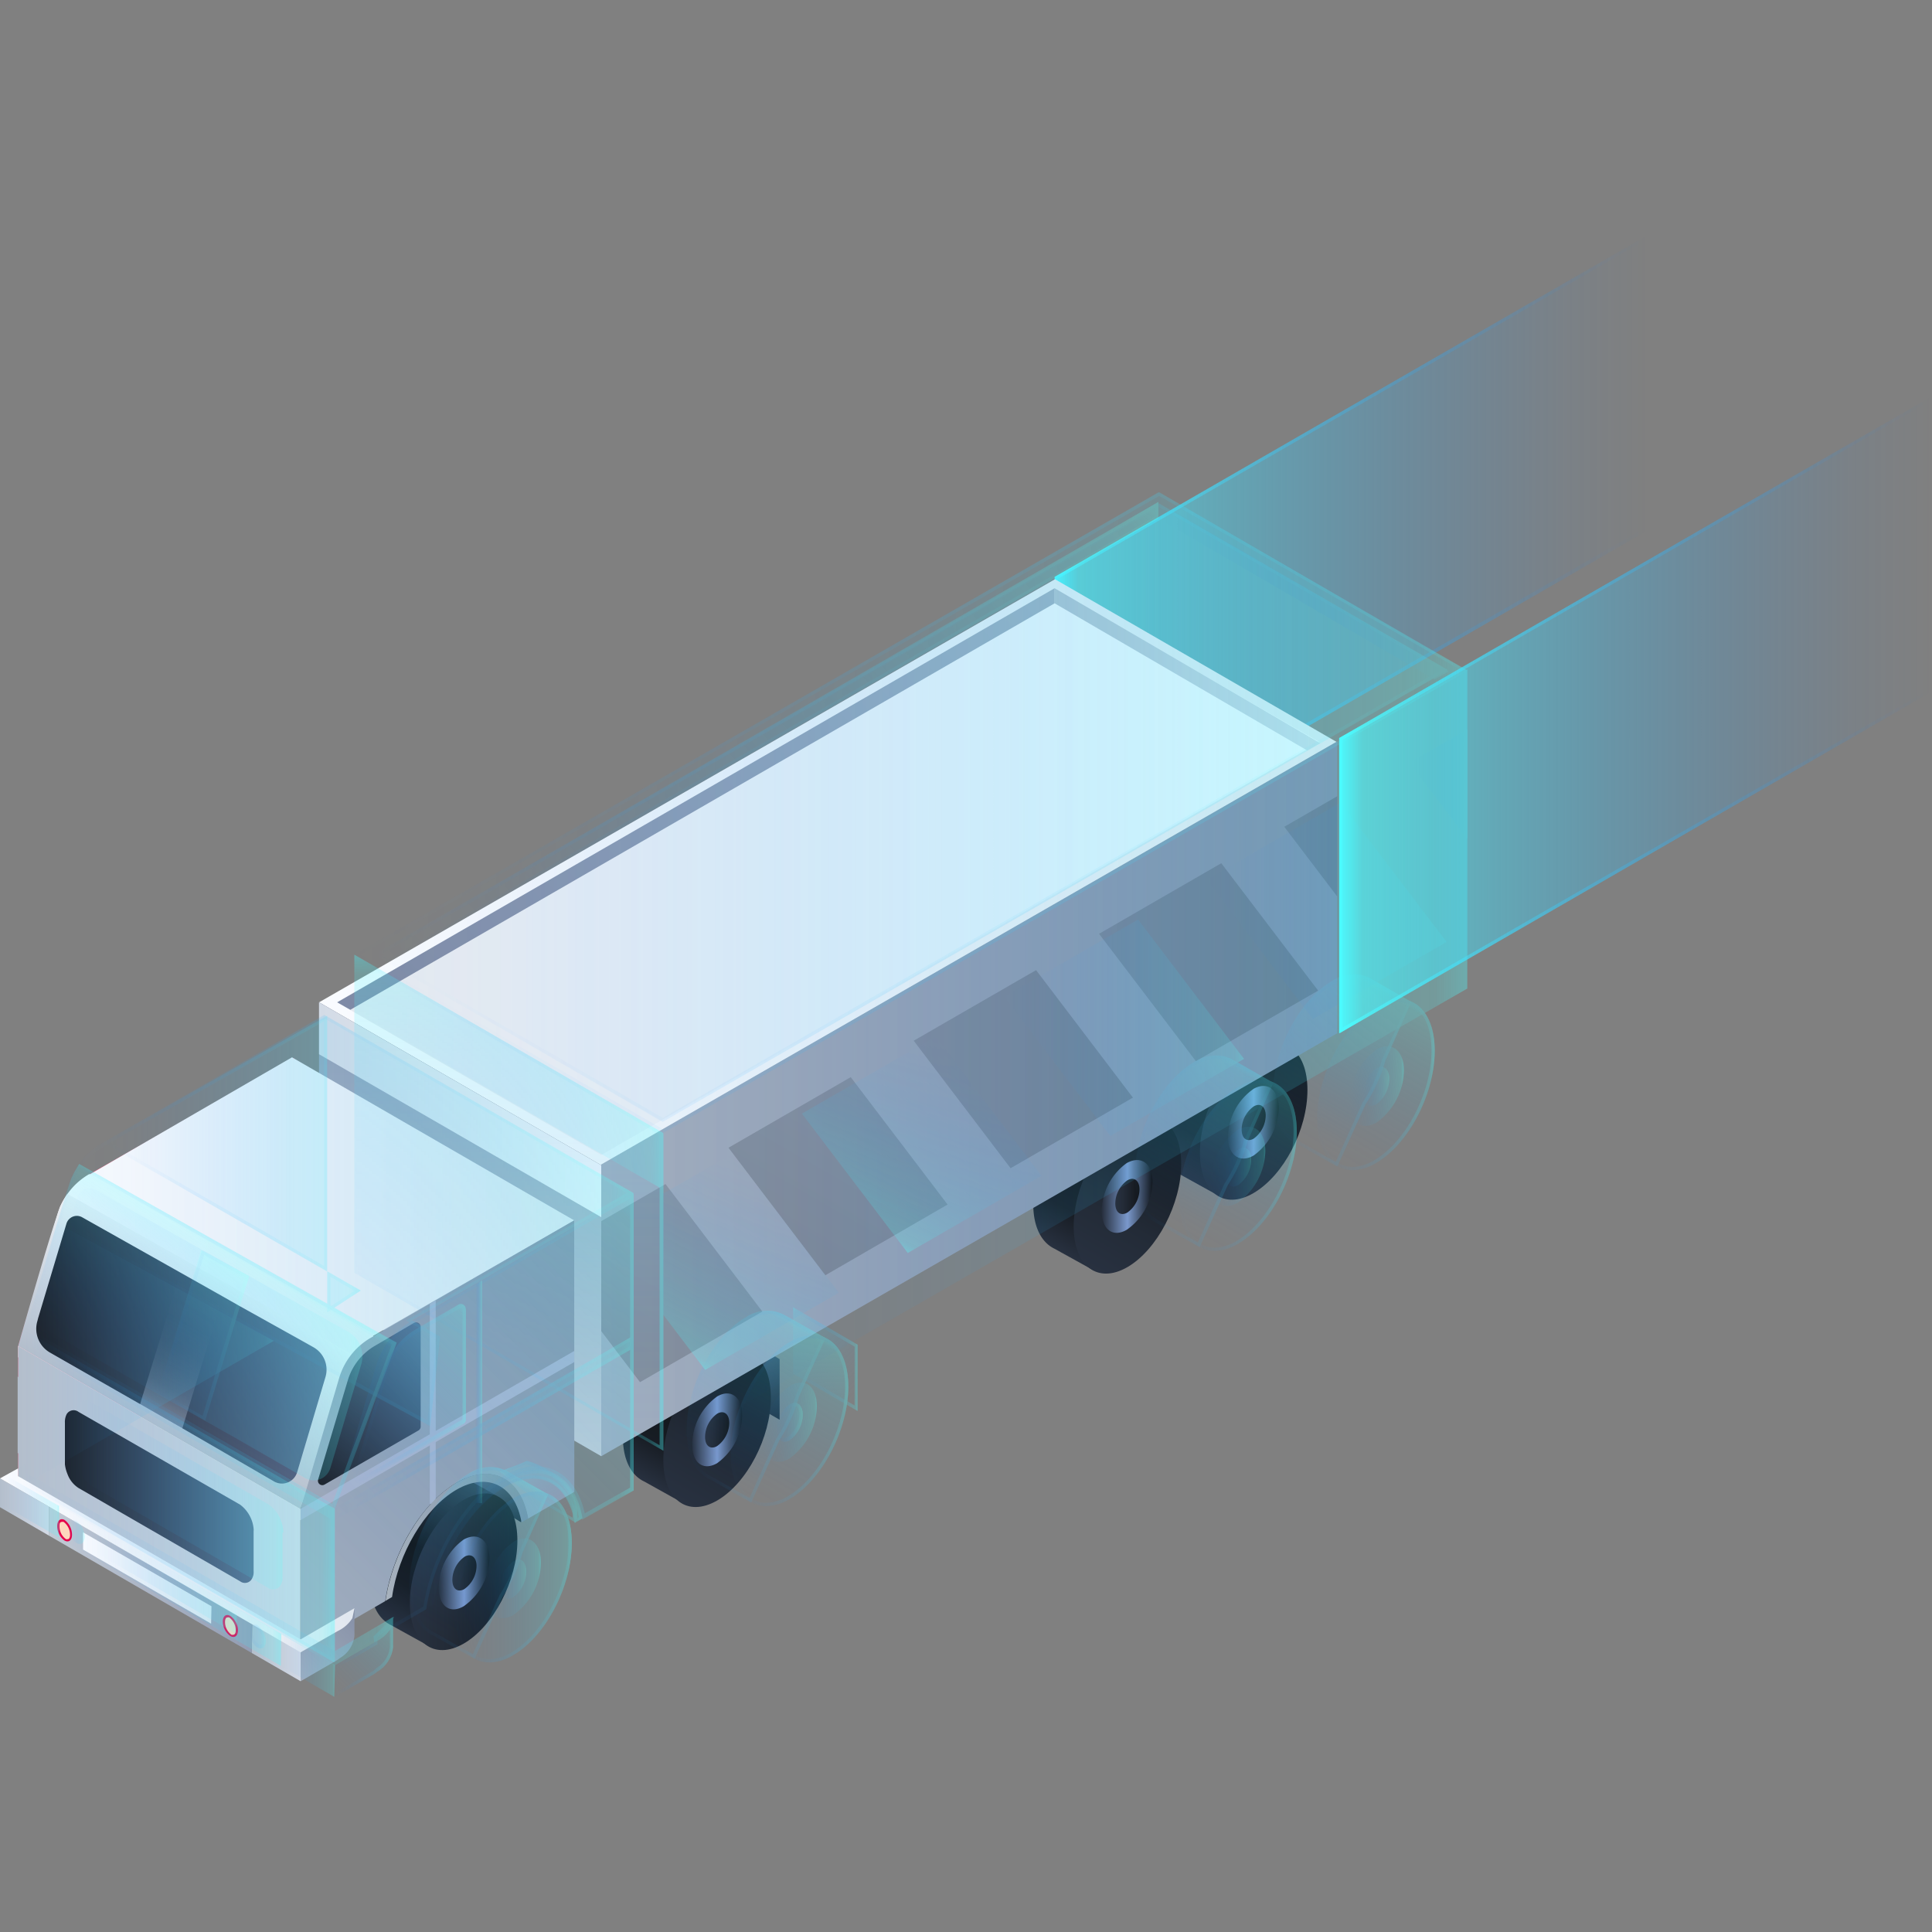 <svg xmlns="http://www.w3.org/2000/svg" xmlns:xlink="http://www.w3.org/1999/xlink" viewBox="0 0 150 150"><rect x="0" y="0" width="150" height="150" fill="#808080" stroke="none"/><script xmlns=""/><defs><style>.cls-1,.cls-2,.cls-3,.cls-4,.cls-5,.cls-65,.cls-66,.cls-67,.cls-68{opacity:0.2;}.cls-1{fill:url(#未命名的渐变_2040);}.cls-2,.cls-65{fill:url(#未命名的渐变_2040-2);}.cls-2{clip-path:url(#clip-path);}.cls-3,.cls-66{fill:url(#未命名的渐变_2040-3);}.cls-3{clip-path:url(#clip-path-2);}.cls-4,.cls-67{fill:url(#未命名的渐变_2040-4);}.cls-4{clip-path:url(#clip-path-3);}.cls-5,.cls-68{fill:url(#未命名的渐变_2040-5);}.cls-5{clip-path:url(#clip-path-4);}.cls-6{fill:url(#未命名的渐变_163);}.cls-146,.cls-7{fill:url(#未命名的渐变_163-2);}.cls-7{clip-path:url(#clip-path-5);}.cls-147,.cls-8{fill:url(#未命名的渐变_163-3);}.cls-8{clip-path:url(#clip-path-6);}.cls-148,.cls-9{fill:url(#未命名的渐变_163-4);}.cls-9{clip-path:url(#clip-path-7);}.cls-10,.cls-149{fill:url(#未命名的渐变_163-5);}.cls-10{clip-path:url(#clip-path-8);}.cls-11,.cls-12{fill:none;}.cls-12{stroke:#fff;stroke-miterlimit:10;stroke-width:0.1px;}.cls-13{isolation:isolate;}.cls-14{opacity:0;}.cls-15{fill:#000714;}.cls-16{opacity:0.1;fill:url(#新建图案);}.cls-17{fill:url(#未命名的渐变_163-6);}.cls-18{fill:url(#未命名的渐变_163-7);}.cls-19{fill:url(#未命名的渐变_102);}.cls-20{fill:url(#未命名的渐变_102-2);}.cls-21{fill:#ef4f77;}.cls-22{fill:url(#未命名的渐变_66);}.cls-23{fill:url(#未命名的渐变_2040-6);}.cls-24{fill:url(#未命名的渐变_9);}.cls-25{fill:url(#未命名的渐变_2040-7);}.cls-26{fill:url(#未命名的渐变_66-2);}.cls-27{fill:url(#未命名的渐变_2040-8);}.cls-28{fill:url(#未命名的渐变_9-2);}.cls-29{fill:url(#未命名的渐变_2040-9);}.cls-30{fill:url(#未命名的渐变_66-3);}.cls-31{fill:url(#未命名的渐变_2040-10);}.cls-32{fill:url(#未命名的渐变_9-3);}.cls-33{fill:url(#未命名的渐变_2040-11);}.cls-34{fill:url(#未命名的渐变_2);}.cls-35{fill:url(#未命名的渐变_85);}.cls-36{fill:url(#未命名的渐变_75);}.cls-37{fill:url(#未命名的渐变_1847);}.cls-38{fill:url(#未命名的渐变_34);}.cls-39{fill:url(#未命名的渐变_19);}.cls-40{fill:url(#未命名的渐变_36);}.cls-41{fill:url(#未命名的渐变_2-2);}.cls-42{fill:url(#未命名的渐变_44);}.cls-43{fill:url(#未命名的渐变_66-4);}.cls-44{fill:url(#未命名的渐变_2040-12);}.cls-45{fill:url(#未命名的渐变_9-4);}.cls-46{fill:url(#未命名的渐变_2040-13);}.cls-47{fill:url(#未命名的渐变_30);}.cls-48{fill:#a9b4ce;}.cls-49{fill:url(#未命名的渐变_96);}.cls-50{fill:#fff;}.cls-51{fill:url(#未命名的渐变_19-2);}.cls-52{fill:url(#未命名的渐变_102-3);}.cls-53{fill:url(#未命名的渐变_102-4);}.cls-54{fill:url(#未命名的渐变_143);}.cls-55{fill:url(#未命名的渐变_19-3);}.cls-56{fill:url(#未命名的渐变_19-4);}.cls-57{fill:url(#未命名的渐变_75-2);}.cls-58{fill:url(#未命名的渐变_2-3);}.cls-59{fill:url(#未命名的渐变_30-2);}.cls-60{fill:url(#未命名的渐变_2-4);}.cls-61{fill:#e60049;}.cls-62{fill:#ffd8bd;}.cls-63{fill:url(#未命名的渐变_102-5);}.cls-64{mix-blend-mode:overlay;}.cls-69{clip-path:url(#clip-path-9);}.cls-70{fill:url(#未命名的渐变_2040-19);}.cls-71{opacity:0.36;}.cls-72{fill:url(#未命名的渐变_163-8);}.cls-73{fill:url(#未命名的渐变_163-9);}.cls-74{fill:url(#未命名的渐变_163-10);}.cls-75{fill:url(#未命名的渐变_163-11);}.cls-76{fill:url(#未命名的渐变_163-12);}.cls-77{fill:url(#未命名的渐变_163-13);}.cls-78{fill:url(#未命名的渐变_163-14);}.cls-79{fill:url(#未命名的渐变_163-16);}.cls-80{fill:url(#未命名的渐变_163-17);}.cls-81{fill:url(#未命名的渐变_163-18);}.cls-82{fill:url(#未命名的渐变_163-19);}.cls-83{fill:url(#未命名的渐变_163-20);}.cls-84{fill:url(#未命名的渐变_163-22);}.cls-85{fill:url(#未命名的渐变_163-23);}.cls-86{fill:url(#未命名的渐变_163-24);}.cls-87{fill:url(#未命名的渐变_163-25);}.cls-88{fill:url(#未命名的渐变_163-26);}.cls-89{fill:url(#未命名的渐变_163-27);}.cls-90{fill:url(#未命名的渐变_163-28);}.cls-91{fill:url(#未命名的渐变_163-30);}.cls-92{fill:url(#未命名的渐变_163-32);}.cls-93{fill:url(#未命名的渐变_163-33);}.cls-94{fill:url(#未命名的渐变_163-34);}.cls-95{fill:url(#未命名的渐变_163-35);}.cls-96{fill:url(#未命名的渐变_163-36);}.cls-97{fill:url(#未命名的渐变_163-38);}.cls-98{fill:url(#未命名的渐变_163-40);}.cls-99{fill:url(#未命名的渐变_163-41);}.cls-100{fill:url(#未命名的渐变_163-42);}.cls-101{fill:url(#未命名的渐变_163-43);}.cls-102{fill:url(#未命名的渐变_163-44);}.cls-103{fill:url(#未命名的渐变_163-45);}.cls-104{fill:url(#未命名的渐变_163-46);}.cls-105{fill:url(#未命名的渐变_163-48);}.cls-106{fill:url(#未命名的渐变_163-50);}.cls-107{fill:url(#未命名的渐变_163-52);}.cls-108{fill:url(#未命名的渐变_163-53);}.cls-109{fill:url(#未命名的渐变_163-54);}.cls-110{fill:url(#未命名的渐变_163-55);}.cls-111{fill:url(#未命名的渐变_163-56);}.cls-112{fill:url(#未命名的渐变_163-57);}.cls-113{fill:url(#未命名的渐变_163-58);}.cls-114{fill:url(#未命名的渐变_163-59);}.cls-115{fill:url(#未命名的渐变_163-60);}.cls-116{fill:url(#未命名的渐变_163-61);}.cls-117{fill:url(#未命名的渐变_163-62);}.cls-118{fill:url(#未命名的渐变_163-64);}.cls-119{fill:url(#未命名的渐变_163-66);}.cls-120{fill:url(#未命名的渐变_163-67);}.cls-121{fill:url(#未命名的渐变_163-68);}.cls-122{fill:url(#未命名的渐变_163-69);}.cls-123{fill:url(#未命名的渐变_163-70);}.cls-124{fill:url(#未命名的渐变_163-71);}.cls-125{fill:url(#未命名的渐变_163-72);}.cls-126{fill:url(#未命名的渐变_163-74);}.cls-127{fill:url(#未命名的渐变_163-75);}.cls-128{fill:url(#未命名的渐变_163-76);}.cls-129{fill:url(#未命名的渐变_163-77);}.cls-130{fill:url(#未命名的渐变_163-78);}.cls-131{fill:url(#未命名的渐变_163-80);}.cls-132{fill:url(#未命名的渐变_163-82);}.cls-133{fill:url(#未命名的渐变_163-83);}.cls-134{fill:url(#未命名的渐变_163-84);}.cls-135{fill:url(#未命名的渐变_163-86);}.cls-136{fill:url(#未命名的渐变_163-88);}.cls-137{fill:url(#未命名的渐变_163-90);}.cls-138{fill:url(#未命名的渐变_163-92);}.cls-139{fill:url(#未命名的渐变_163-93);}.cls-140{fill:url(#未命名的渐变_163-94);}.cls-141{fill:url(#未命名的渐变_163-96);}.cls-142{fill:url(#未命名的渐变_163-97);}.cls-143{fill:url(#未命名的渐变_163-98);}.cls-144{fill:url(#未命名的渐变_163-100);}.cls-145{fill:url(#未命名的渐变_163-101);}.cls-150{clip-path:url(#clip-path-10);}.cls-151{fill:url(#未命名的渐变_163-107);}.cls-152{fill:url(#未命名的渐变_163-108);}.cls-153{fill:url(#未命名的渐变_163-109);}.cls-154{fill:url(#未命名的渐变_163-110);}.cls-155{opacity:0.2;}</style><linearGradient id="未命名的渐变_2040" x1="99.71" y1="65.71" x2="103.82" y2="65.71" gradientUnits="userSpaceOnUse"><stop offset="0" stop-color="#283140"/><stop offset="0.34" stop-color="#232b37"/><stop offset="0.9" stop-color="#15191f"/><stop offset="1" stop-color="#12161a"/></linearGradient><linearGradient id="未命名的渐变_2040-2" x1="85.33" y1="74.71" x2="102.34" y2="74.71" xlink:href="#未命名的渐变_2040"/><clipPath id="clip-path"><polygon class="cls-1" points="103.82 61.82 103.82 69.6 99.71 64.19 103.82 61.82"/></clipPath><linearGradient id="未命名的渐变_2040-3" x1="70.94" y1="83.01" x2="87.96" y2="83.01" xlink:href="#未命名的渐变_2040"/><clipPath id="clip-path-2"><polygon class="cls-2" points="85.33 72.5 92.85 82.39 102.34 76.91 94.82 67.02 85.33 72.5"/></clipPath><linearGradient id="未命名的渐变_2040-4" x1="68.64" y1="85.12" x2="61.49" y2="97.51" xlink:href="#未命名的渐变_2040"/><clipPath id="clip-path-3"><polygon class="cls-3" points="70.94 80.8 78.46 90.7 87.96 85.22 80.44 75.32 70.94 80.8"/></clipPath><linearGradient id="未命名的渐变_2040-5" x1="55.39" y1="94.08" x2="48.23" y2="106.47" xlink:href="#未命名的渐变_2040"/><clipPath id="clip-path-4"><polygon class="cls-4" points="56.56 89.11 64.08 99.01 73.57 93.52 66.05 83.63 56.56 89.11"/></clipPath><linearGradient id="未命名的渐变_163" x1="109.43" y1="60.88" x2="113.92" y2="60.88" gradientUnits="userSpaceOnUse"><stop offset="0" stop-color="#198cff" stop-opacity="0"/><stop offset="0.13" stop-color="#1e96ff" stop-opacity="0.05"/><stop offset="0.38" stop-color="#2ab0ff" stop-opacity="0.2"/><stop offset="0.72" stop-color="#3ddafe" stop-opacity="0.42"/><stop offset="0.96" stop-color="#4cfafe" stop-opacity="0.6"/><stop offset="1" stop-color="#4cfafe"/></linearGradient><linearGradient id="未命名的渐变_163-2" x1="93.7" y1="70.72" x2="112.3" y2="70.72" xlink:href="#未命名的渐变_163"/><clipPath id="clip-path-5"><polygon class="cls-6" points="113.92 56.63 113.92 65.13 109.43 59.22 113.92 56.63"/></clipPath><linearGradient id="未命名的渐变_163-3" x1="77.98" y1="79.8" x2="96.58" y2="79.8" xlink:href="#未命名的渐变_163"/><clipPath id="clip-path-6"><polygon class="cls-7" points="93.7 68.3 101.93 79.12 112.31 73.13 104.08 62.31 93.7 68.3"/></clipPath><linearGradient id="未命名的渐变_163-4" x1="75.47" y1="82.1" x2="67.65" y2="95.65" xlink:href="#未命名的渐变_163"/><clipPath id="clip-path-7"><polygon class="cls-8" points="77.98 77.38 86.2 88.2 96.58 82.21 88.36 71.39 77.98 77.38"/></clipPath><linearGradient id="未命名的渐变_163-5" x1="60.97" y1="91.89" x2="53.15" y2="105.44" xlink:href="#未命名的渐变_163"/><clipPath id="clip-path-8"><polygon class="cls-9" points="62.26 86.46 70.48 97.28 80.86 91.29 72.64 80.47 62.26 86.46"/></clipPath><pattern id="新建图案" data-name="新建图案" width="18.57" height="32.16" patternTransform="translate(1332.9 1223.17)" patternUnits="userSpaceOnUse" viewBox="0 0 18.57 32.16"><rect class="cls-11" width="18.57" height="32.16"/><polyline class="cls-12" points="18.57 21.44 18.57 32.16 18.57 42.88"/><polyline class="cls-12" points="9.29 26.8 18.57 32.16 27.85 37.51 27.85 37.52"/><polyline class="cls-12" points="9.29 37.52 9.29 37.51 18.57 32.16 27.85 26.8"/><polygon class="cls-12" points="27.85 37.52 27.85 26.8 18.57 21.44 9.28 26.8 9.28 37.52 18.57 42.88 27.85 37.52"/><polyline class="cls-12" points="0 21.44 0 32.16 0 42.88"/><polyline class="cls-12" points="-9.28 26.8 0 32.16 9.28 37.51 9.28 37.52"/><polyline class="cls-12" points="-9.28 37.52 -9.28 37.51 0 32.16 9.28 26.8"/><polygon class="cls-12" points="9.28 37.52 9.28 26.8 0 21.44 -9.29 26.8 -9.29 37.52 0 42.88 9.28 37.52"/><polyline class="cls-12" points="18.57 10.72 27.85 16.08 37.13 21.43 37.13 21.44"/><polyline class="cls-12" points="18.57 21.44 18.57 21.43 27.85 16.08 37.13 10.72"/><polygon class="cls-12" points="37.14 21.44 37.14 10.72 27.85 5.36 18.57 10.72 18.57 21.44 27.85 26.8 37.14 21.44"/><polyline class="cls-12" points="9.29 5.36 9.29 16.08 9.29 26.8"/><polyline class="cls-12" points="0.01 10.72 9.29 16.08 18.57 21.43 18.57 21.44"/><polyline class="cls-12" points="0.01 21.44 0.01 21.43 9.29 16.08 18.57 10.72"/><polygon class="cls-12" points="18.57 21.44 18.57 10.72 9.28 5.36 0 10.72 0 21.44 9.28 26.8 18.57 21.44"/><polyline class="cls-12" points="-18.56 10.72 -9.28 16.08 0 21.43 0 21.44"/><polyline class="cls-12" points="-18.56 21.44 -18.56 21.43 -9.28 16.08 0 10.72"/><polygon class="cls-12" points="0 21.44 0 10.72 -9.29 5.36 -18.57 10.72 -18.57 21.44 -9.29 26.8 0 21.44"/><polyline class="cls-12" points="18.57 -10.72 18.57 0 18.57 10.72"/><polyline class="cls-12" points="9.29 -5.36 18.57 0 27.85 5.35 27.85 5.36"/><polyline class="cls-12" points="9.29 5.36 9.29 5.35 18.57 0 27.85 -5.36"/><polygon class="cls-12" points="27.85 5.36 27.85 -5.36 18.57 -10.72 9.28 -5.36 9.28 5.36 18.57 10.72 27.85 5.36"/><polyline class="cls-12" points="0 -10.72 0 0 0 10.72"/><polyline class="cls-12" points="-9.28 -5.36 0 0 9.28 5.35 9.28 5.36"/><polyline class="cls-12" points="-9.28 5.36 -9.28 5.35 0 0 9.28 -5.36"/><polygon class="cls-12" points="9.28 5.36 9.28 -5.36 0 -10.72 -9.29 -5.36 -9.29 5.36 0 10.72 9.28 5.36"/></pattern><linearGradient id="未命名的渐变_163-6" x1="91.33" y1="300.39" x2="137.37" y2="300.39" gradientTransform="matrix(-1, 0.58, 0, 1, 219.25, -323.42)" xlink:href="#未命名的渐变_163"/><linearGradient id="未命名的渐变_163-7" x1="127.91" y1="42.99" x2="81.88" y2="42.99" xlink:href="#未命名的渐变_163"/><linearGradient id="未命名的渐变_102" x1="61.23" y1="109.54" x2="55.25" y2="103.56" gradientUnits="userSpaceOnUse"><stop offset="0" stop-color="#1d242d"/><stop offset="1" stop-color="#596b8c"/></linearGradient><linearGradient id="未命名的渐变_102-2" x1="39.61" y1="118.68" x2="36.68" y2="113.61" xlink:href="#未命名的渐变_102"/><linearGradient id="未命名的渐变_66" x1="49.56" y1="114.8" x2="55.95" y2="103.72" gradientUnits="userSpaceOnUse"><stop offset="0" stop-color="#283140"/><stop offset="0.25" stop-color="#171c23"/><stop offset="0.5" stop-color="#12161a"/><stop offset="1" stop-color="#2d3848"/></linearGradient><linearGradient id="未命名的渐变_2040-6" x1="52.49" y1="116.44" x2="58.87" y2="105.39" xlink:href="#未命名的渐变_2040"/><linearGradient id="未命名的渐变_9" x1="53.74" y1="111.01" x2="57.62" y2="111.01" gradientUnits="userSpaceOnUse"><stop offset="0" stop-color="#283140"/><stop offset="0.5" stop-color="#7a98cc"/><stop offset="1" stop-color="#12161a"/></linearGradient><linearGradient id="未命名的渐变_2040-7" x1="54.74" y1="111.01" x2="56.62" y2="111.01" xlink:href="#未命名的渐变_2040"/><linearGradient id="未命名的渐变_66-2" x1="91.21" y1="90.94" x2="97.61" y2="79.86" xlink:href="#未命名的渐变_66"/><linearGradient id="未命名的渐变_2040-8" x1="94.15" y1="92.57" x2="100.52" y2="81.53" xlink:href="#未命名的渐变_2040"/><linearGradient id="未命名的渐变_9-2" x1="95.39" y1="87.15" x2="99.28" y2="87.15" xlink:href="#未命名的渐变_9"/><linearGradient id="未命名的渐变_2040-9" x1="96.4" y1="87.15" x2="98.27" y2="87.15" xlink:href="#未命名的渐变_2040"/><linearGradient id="未命名的渐变_66-3" x1="81.41" y1="96.68" x2="87.81" y2="85.6" xlink:href="#未命名的渐变_66"/><linearGradient id="未命名的渐变_2040-10" x1="84.34" y1="98.31" x2="90.72" y2="87.27" xlink:href="#未命名的渐变_2040"/><linearGradient id="未命名的渐变_9-3" x1="85.59" y1="92.89" x2="89.48" y2="92.89" xlink:href="#未命名的渐变_9"/><linearGradient id="未命名的渐变_2040-11" x1="86.59" y1="92.89" x2="88.47" y2="92.89" xlink:href="#未命名的渐变_2040"/><linearGradient id="未命名的渐变_2" x1="24.77" y1="67.72" x2="103.82" y2="67.72" gradientUnits="userSpaceOnUse"><stop offset="0" stop-color="#f9fbff"/><stop offset="1" stop-color="#e4e9f0"/></linearGradient><linearGradient id="未命名的渐变_85" x1="26.15" y1="67.72" x2="102.43" y2="67.72" gradientUnits="userSpaceOnUse"><stop offset="0" stop-color="#e4e9f0"/><stop offset="1" stop-color="#f9fbff"/></linearGradient><linearGradient id="未命名的渐变_75" x1="35.73" y1="113.06" x2="35.73" y2="77.82" gradientUnits="userSpaceOnUse"><stop offset="0" stop-color="#c2cbd6"/><stop offset="1" stop-color="#929cb3"/></linearGradient><linearGradient id="未命名的渐变_1847" x1="24.77" y1="86.16" x2="46.68" y2="86.16" gradientUnits="userSpaceOnUse"><stop offset="0" stop-color="#d3dbe6"/><stop offset="1" stop-color="#eef3fa"/></linearGradient><linearGradient id="未命名的渐变_34" x1="46.68" y1="85.31" x2="103.82" y2="85.31" gradientUnits="userSpaceOnUse"><stop offset="0" stop-color="#a1aebf"/><stop offset="1" stop-color="#7e8aa6"/></linearGradient><linearGradient id="未命名的渐变_19" x1="81.87" y1="51.97" x2="102.5" y2="51.97" gradientUnits="userSpaceOnUse"><stop offset="0" stop-color="#b3becc"/><stop offset="1" stop-color="#d3dae6"/></linearGradient><linearGradient id="未命名的渐变_36" x1="32.36" y1="84" x2="76.28" y2="40.08" gradientUnits="userSpaceOnUse"><stop offset="0" stop-color="#7e8aa6"/><stop offset="1" stop-color="#a1aebf"/></linearGradient><linearGradient id="未命名的渐变_2-2" x1="3.66" y1="96.68" x2="44.58" y2="96.68" xlink:href="#未命名的渐变_2"/><linearGradient id="未命名的渐变_44" x1="11.23" y1="110.18" x2="17.43" y2="99.44" gradientUnits="userSpaceOnUse"><stop offset="0" stop-color="#b3becc"/><stop offset="1" stop-color="#eff3f7"/></linearGradient><linearGradient id="未命名的渐变_66-4" x1="29.92" y1="125.91" x2="36.31" y2="114.83" xlink:href="#未命名的渐变_66"/><linearGradient id="未命名的渐变_2040-12" x1="31.86" y1="122.02" x2="40.21" y2="122.02" xlink:href="#未命名的渐变_2040"/><linearGradient id="未命名的渐变_9-4" x1="34.1" y1="122.12" x2="37.98" y2="122.12" xlink:href="#未命名的渐变_9"/><linearGradient id="未命名的渐变_2040-13" x1="35.1" y1="122.12" x2="36.98" y2="122.12" xlink:href="#未命名的渐变_2040"/><linearGradient id="未命名的渐变_30" x1="20.81" y1="125.58" x2="48.12" y2="98.28" gradientUnits="userSpaceOnUse"><stop offset="0" stop-color="#a1aebf"/><stop offset="1" stop-color="#8891a6"/></linearGradient><linearGradient id="未命名的渐变_96" x1="29.9" y1="119.36" x2="40.98" y2="119.36" gradientUnits="userSpaceOnUse"><stop offset="0" stop-color="#abb3bc"/><stop offset="1" stop-color="#7d869a"/></linearGradient><linearGradient id="未命名的渐变_19-2" x1="1.37" y1="116.3" x2="23.32" y2="116.3" xlink:href="#未命名的渐变_19"/><linearGradient id="未命名的渐变_102-3" x1="5.03" y1="116.2" x2="19.7" y2="116.2" xlink:href="#未命名的渐变_102"/><linearGradient id="未命名的渐变_102-4" x1="2.78" y1="104.8" x2="25.34" y2="104.8" xlink:href="#未命名的渐变_102"/><linearGradient id="未命名的渐变_143" x1="11.46" y1="109.38" x2="16.69" y2="100.32" gradientUnits="userSpaceOnUse"><stop offset="0" stop-color="#c8dcfa" stop-opacity="0.4"/><stop offset="0.1" stop-color="#cbdcf4" stop-opacity="0.29"/><stop offset="0.22" stop-color="#cedbef" stop-opacity="0.18"/><stop offset="0.36" stop-color="#d0dbeb" stop-opacity="0.1"/><stop offset="0.51" stop-color="#d2dbe8" stop-opacity="0.04"/><stop offset="0.69" stop-color="#d3dbe7" stop-opacity="0.01"/><stop offset="1" stop-color="#d3dbe6" stop-opacity="0"/></linearGradient><linearGradient id="未命名的渐变_19-3" x1="19.55" y1="128.3" x2="23.4" y2="128.3" xlink:href="#未命名的渐变_19"/><linearGradient id="未命名的渐变_19-4" x1="0" y1="117" x2="3.8" y2="117" xlink:href="#未命名的渐变_19"/><linearGradient id="未命名的渐变_75-2" x1="3.8" y1="122.65" x2="19.58" y2="122.65" xlink:href="#未命名的渐变_75"/><linearGradient id="未命名的渐变_2-3" x1="6.45" y1="122.51" x2="16.42" y2="122.51" xlink:href="#未命名的渐变_2"/><linearGradient id="未命名的渐变_30-2" x1="23.12" y1="130.31" x2="28.05" y2="125.39" xlink:href="#未命名的渐变_30"/><linearGradient id="未命名的渐变_2-4" x1="0" y1="121.15" x2="27.52" y2="121.15" xlink:href="#未命名的渐变_2"/><linearGradient id="未命名的渐变_102-5" x1="24.04" y1="114.44" x2="34.14" y2="104.33" xlink:href="#未命名的渐变_102"/><clipPath id="clip-path-9"><polygon class="cls-5" points="59.19 101.83 49.69 107.31 46.68 103.35 46.68 94.81 51.67 91.93 59.19 101.83"/></clipPath><linearGradient id="未命名的渐变_2040-19" x1="0.11" y1="97.13" x2="-59.05" y2="187.84" gradientTransform="matrix(0.77, 0.48, -0.43, 0.88, 161.45, -27.36)" xlink:href="#未命名的渐变_2040"/><linearGradient id="未命名的渐变_163-8" x1="67.36" y1="108.79" x2="60.82" y2="102.26" xlink:href="#未命名的渐变_163"/><linearGradient id="未命名的渐变_163-9" x1="61.58" y1="105.53" x2="66.6" y2="105.53" xlink:href="#未命名的渐变_163"/><linearGradient id="未命名的渐变_163-10" x1="43.73" y1="118.79" x2="40.53" y2="113.25" xlink:href="#未命名的渐变_163"/><linearGradient id="未命名的渐变_163-11" x1="38.8" y1="115.84" x2="44.78" y2="115.84" xlink:href="#未命名的渐变_163"/><linearGradient id="未命名的渐变_163-12" x1="8.03" y1="90.37" x2="28" y2="90.37" xlink:href="#未命名的渐变_163"/><linearGradient id="未命名的渐变_163-13" x1="8.03" y1="90.37" x2="28" y2="90.37" xlink:href="#未命名的渐变_163"/><linearGradient id="未命名的渐变_163-14" x1="1.97" y1="105.1" x2="21.26" y2="105.1" xlink:href="#未命名的渐变_163"/><linearGradient id="未命名的渐变_163-16" x1="54.6" y1="114.55" x2="61.59" y2="102.44" xlink:href="#未命名的渐变_163"/><linearGradient id="未命名的渐变_163-17" x1="53.3" y1="109.2" x2="64.09" y2="109.2" xlink:href="#未命名的渐变_163"/><linearGradient id="未命名的渐变_163-18" x1="57.81" y1="116.34" x2="64.78" y2="104.26" xlink:href="#未命名的渐变_163"/><linearGradient id="未命名的渐变_163-19" x1="56.73" y1="110.3" x2="65.86" y2="110.3" xlink:href="#未命名的渐变_163"/><linearGradient id="未命名的渐变_163-20" x1="59.17" y1="110.41" x2="63.42" y2="110.41" xlink:href="#未命名的渐变_163"/><linearGradient id="未命名的渐变_163-22" x1="60.27" y1="110.41" x2="62.32" y2="110.41" xlink:href="#未命名的渐变_163"/><linearGradient id="未命名的渐变_163-23" x1="60.27" y1="110.41" x2="62.32" y2="110.41" xlink:href="#未命名的渐变_163"/><linearGradient id="未命名的渐变_163-24" x1="100.14" y1="88.46" x2="107.13" y2="76.35" xlink:href="#未命名的渐变_163"/><linearGradient id="未命名的渐变_163-25" x1="98.83" y1="83.11" x2="109.63" y2="83.11" xlink:href="#未命名的渐变_163"/><linearGradient id="未命名的渐变_163-26" x1="103.34" y1="90.25" x2="110.32" y2="78.17" xlink:href="#未命名的渐变_163"/><linearGradient id="未命名的渐变_163-27" x1="102.26" y1="84.21" x2="111.39" y2="84.21" xlink:href="#未命名的渐变_163"/><linearGradient id="未命名的渐变_163-28" x1="104.71" y1="84.32" x2="108.95" y2="84.32" xlink:href="#未命名的渐变_163"/><linearGradient id="未命名的渐变_163-30" x1="105.8" y1="84.32" x2="107.86" y2="84.32" xlink:href="#未命名的渐变_163"/><linearGradient id="未命名的渐变_163-32" x1="89.42" y1="94.73" x2="96.41" y2="82.62" xlink:href="#未命名的渐变_163"/><linearGradient id="未命名的渐变_163-33" x1="88.12" y1="89.38" x2="98.91" y2="89.38" xlink:href="#未命名的渐变_163"/><linearGradient id="未命名的渐变_163-34" x1="92.63" y1="96.52" x2="99.6" y2="84.45" xlink:href="#未命名的渐变_163"/><linearGradient id="未命名的渐变_163-35" x1="91.55" y1="90.49" x2="100.68" y2="90.49" xlink:href="#未命名的渐变_163"/><linearGradient id="未命名的渐变_163-36" x1="93.99" y1="90.59" x2="98.24" y2="90.59" xlink:href="#未命名的渐变_163"/><linearGradient id="未命名的渐变_163-38" x1="95.09" y1="90.59" x2="97.14" y2="90.59" xlink:href="#未命名的渐变_163"/><linearGradient id="未命名的渐变_163-40" x1="27.51" y1="63.08" x2="113.92" y2="63.08" xlink:href="#未命名的渐变_163"/><linearGradient id="未命名的渐变_163-41" x1="27.51" y1="63.08" x2="113.92" y2="63.08" xlink:href="#未命名的渐变_163"/><linearGradient id="未命名的渐变_163-42" x1="29.02" y1="63.08" x2="112.4" y2="63.08" xlink:href="#未命名的渐变_163"/><linearGradient id="未命名的渐变_163-43" x1="29.02" y1="63.08" x2="112.4" y2="63.08" xlink:href="#未命名的渐变_163"/><linearGradient id="未命名的渐变_163-44" x1="39.48" y1="112.64" x2="39.48" y2="74.12" xlink:href="#未命名的渐变_163"/><linearGradient id="未命名的渐变_163-45" x1="27.51" y1="93.38" x2="51.46" y2="93.38" xlink:href="#未命名的渐变_163"/><linearGradient id="未命名的渐变_163-46" x1="27.51" y1="83.24" x2="51.46" y2="83.24" xlink:href="#未命名的渐变_163"/><linearGradient id="未命名的渐变_163-48" x1="51.46" y1="82.31" x2="113.92" y2="82.31" xlink:href="#未命名的渐变_163"/><linearGradient id="未命名的渐变_163-50" x1="89.93" y1="45.87" x2="112.47" y2="45.87" xlink:href="#未命名的渐变_163"/><linearGradient id="未命名的渐变_163-52" x1="35.81" y1="80.87" x2="83.81" y2="32.87" xlink:href="#未命名的渐变_163"/><linearGradient id="未命名的渐变_163-53" x1="29.05" y1="56.87" x2="89.93" y2="56.87" xlink:href="#未命名的渐变_163"/><linearGradient id="未命名的渐变_163-54" x1="4.43" y1="94.74" x2="49.17" y2="94.74" xlink:href="#未命名的渐变_163"/><linearGradient id="未命名的渐变_163-55" x1="4.43" y1="94.74" x2="49.17" y2="94.74" xlink:href="#未命名的渐变_163"/><linearGradient id="未命名的渐变_163-56" x1="12.7" y1="109.5" x2="19.48" y2="97.75" xlink:href="#未命名的渐变_163"/><linearGradient id="未命名的渐变_163-57" x1="1.97" y1="103.75" x2="30.72" y2="103.75" xlink:href="#未命名的渐变_163"/><linearGradient id="未命名的渐变_163-58" x1="33.13" y1="126.68" x2="40.12" y2="114.57" xlink:href="#未命名的渐变_163"/><linearGradient id="未命名的渐变_163-59" x1="31.83" y1="121.34" x2="42.62" y2="121.34" xlink:href="#未命名的渐变_163"/><linearGradient id="未命名的渐变_163-60" x1="35.26" y1="122.44" x2="44.39" y2="122.44" xlink:href="#未命名的渐变_163"/><linearGradient id="未命名的渐变_163-61" x1="35.26" y1="122.44" x2="44.39" y2="122.44" xlink:href="#未命名的渐变_163"/><linearGradient id="未命名的渐变_163-62" x1="37.7" y1="122.54" x2="41.95" y2="122.54" xlink:href="#未命名的渐变_163"/><linearGradient id="未命名的渐变_163-64" x1="38.8" y1="122.54" x2="40.85" y2="122.54" xlink:href="#未命名的渐变_163"/><linearGradient id="未命名的渐变_163-66" x1="23.18" y1="126.33" x2="53.03" y2="96.48" xlink:href="#未命名的渐变_163"/><linearGradient id="未命名的渐变_163-67" x1="25.92" y1="110.85" x2="49.17" y2="110.85" xlink:href="#未命名的渐变_163"/><linearGradient id="未命名的渐变_163-68" x1="36.91" y1="108.06" x2="37.41" y2="108.06" xlink:href="#未命名的渐变_163"/><linearGradient id="未命名的渐变_163-69" x1="36.91" y1="108.06" x2="37.41" y2="108.06" xlink:href="#未命名的渐变_163"/><linearGradient id="未命名的渐变_163-70" x1="33.11" y1="119.52" x2="45.22" y2="119.52" xlink:href="#未命名的渐变_163"/><linearGradient id="未命名的渐变_163-71" x1="33.11" y1="119.52" x2="45.22" y2="119.52" xlink:href="#未命名的渐变_163"/><linearGradient id="未命名的渐变_163-72" x1="1.97" y1="110.69" x2="25.92" y2="110.69" xlink:href="#未命名的渐变_163"/><linearGradient id="未命名的渐变_163-74" x1="25.92" y1="110.89" x2="49.17" y2="110.89" xlink:href="#未命名的渐变_163"/><linearGradient id="未命名的渐变_163-75" x1="25.92" y1="110.89" x2="49.17" y2="110.89" xlink:href="#未命名的渐变_163"/><linearGradient id="未命名的渐变_163-76" x1="1.92" y1="116.18" x2="25.92" y2="116.18" xlink:href="#未命名的渐变_163"/><linearGradient id="未命名的渐变_163-77" x1="1.92" y1="116.18" x2="25.92" y2="116.18" xlink:href="#未命名的渐变_163"/><linearGradient id="未命名的渐变_163-78" x1="5.93" y1="116.07" x2="21.97" y2="116.07" xlink:href="#未命名的渐变_163"/><linearGradient id="未命名的渐变_163-80" x1="3.47" y1="103.62" x2="28.13" y2="103.62" xlink:href="#未命名的渐变_163"/><linearGradient id="未命名的渐变_163-82" x1="12.95" y1="108.62" x2="18.67" y2="98.71" xlink:href="#未命名的渐变_163"/><linearGradient id="未命名的渐变_163-83" x1="12.32" y1="103.68" x2="19.32" y2="103.68" xlink:href="#未命名的渐变_163"/><linearGradient id="未命名的渐变_163-84" x1="21.8" y1="129.3" x2="26.01" y2="129.3" xlink:href="#未命名的渐变_163"/><linearGradient id="未命名的渐变_163-86" x1="0.43" y1="116.95" x2="4.58" y2="116.95" xlink:href="#未命名的渐变_163"/><linearGradient id="未命名的渐变_163-88" x1="4.58" y1="123.13" x2="21.84" y2="123.13" xlink:href="#未命名的渐变_163"/><linearGradient id="未命名的渐变_163-90" x1="7.48" y1="122.98" x2="18.38" y2="122.98" xlink:href="#未命名的渐变_163"/><linearGradient id="未命名的渐变_163-92" x1="25.71" y1="131.5" x2="31.09" y2="126.12" xlink:href="#未命名的渐变_163"/><linearGradient id="未命名的渐变_163-93" x1="25.95" y1="128.64" x2="30.52" y2="128.64" xlink:href="#未命名的渐变_163"/><linearGradient id="未命名的渐变_163-94" x1="0.43" y1="121.48" x2="30.52" y2="121.48" xlink:href="#未命名的渐变_163"/><linearGradient id="未命名的渐变_163-96" x1="19.34" y1="127.05" x2="20.62" y2="127.05" xlink:href="#未命名的渐变_163"/><linearGradient id="未命名的渐变_163-97" x1="19.34" y1="127.05" x2="20.62" y2="127.05" xlink:href="#未命名的渐变_163"/><linearGradient id="未命名的渐变_163-98" x1="5.29" y1="118.94" x2="6.57" y2="118.94" xlink:href="#未命名的渐变_163"/><linearGradient id="未命名的渐变_163-100" x1="26.71" y1="114.15" x2="37.75" y2="103.1" xlink:href="#未命名的渐变_163"/><linearGradient id="未命名的渐变_163-101" x1="27.44" y1="108.19" x2="36.16" y2="108.19" xlink:href="#未命名的渐变_163"/><clipPath id="clip-path-10"><polygon class="cls-10" points="65.13 100.37 54.75 106.36 51.46 102.03 51.46 92.69 56.91 89.55 65.13 100.37"/></clipPath><linearGradient id="未命名的渐变_163-107" x1="11.54" y1="89.16" x2="-53.13" y2="188.32" gradientTransform="matrix(0.77, 0.48, -0.43, 0.88, 160.86, -31.49)" xlink:href="#未命名的渐变_163"/><linearGradient id="未命名的渐变_163-108" x1="32.78" y1="79.89" x2="138.64" y2="79.89" xlink:href="#未命名的渐变_163"/><linearGradient id="未命名的渐变_163-109" x1="69.25" y1="325.64" x2="115.28" y2="325.64" gradientTransform="matrix(-1, 0.58, 0, 1, 219.25, -323.42)" xlink:href="#未命名的渐变_163"/><linearGradient id="未命名的渐变_163-110" x1="150" y1="55.49" x2="103.97" y2="55.49" xlink:href="#未命名的渐变_163"/></defs><title>货车2</title><g class="cls-13"><g id="图层_2" data-name="图层 2"><g id="图元"><g id="货车2"><g class="cls-14"><rect class="cls-15" width="150" height="150"/><rect id="网格" class="cls-16" width="150" height="150"/></g><polygon class="cls-17" points="81.88 67.72 127.91 41.19 127.91 18.26 81.88 44.79 81.88 67.72"/><path class="cls-18" d="M127.66,18.69V41L82.13,67.29V44.94l45.53-26.25m.25-.43-46,26.53V67.72l46-26.53V18.26Z"/><polygon class="cls-19" points="55.94 102.87 60.53 105.52 60.53 110.23 55.94 107.58 55.94 102.87"/><path class="cls-20" d="M40.46,118.19l-3.2-1.94-2.16-1.72s1.72-.64,1.88-.74S41.29,115.17,40.46,118.19Z"/><polygon class="cls-21" points="22.86 82.15 22.86 103.22 25.23 101.68 6.95 91.16 22.86 82.15"/><polygon class="cls-21" points="19.05 105.24 1.41 115.43 1.41 104.51 3.66 96.89 19.05 105.24"/><path class="cls-22" d="M55,112.29a11.27,11.27,0,0,0,1.39-3.1L58.24,105l-2.9-1.62h0a2.63,2.63,0,0,0-2.8.17c-2.31,1.33-4.18,4.9-4.18,8,0,1.8.65,3,1.65,3.47l3,1.67Z"/><path class="cls-23" d="M55.68,105.35c-2.31,1.33-4.18,4.9-4.18,8s1.87,4.48,4.18,3.15,4.17-4.9,4.17-8S58,104,55.68,105.35Z"/><path class="cls-24" d="M57.62,109.89a4.66,4.66,0,0,1-1.94,3.71c-1.07.62-1.94,0-1.94-1.46a4.66,4.66,0,0,1,1.94-3.72C56.75,107.8,57.62,108.46,57.62,109.89Z"/><path class="cls-25" d="M56.62,110.47a2.26,2.26,0,0,1-.94,1.8c-.52.3-.94,0-.94-.71a2.25,2.25,0,0,1,.94-1.8C56.2,109.46,56.62,109.78,56.62,110.47Z"/><path class="cls-26" d="M96.62,88.43a11,11,0,0,0,1.4-3.1l1.87-4.15L97,79.56h0a2.65,2.65,0,0,0-2.8.17c-2.31,1.34-4.18,4.91-4.18,8,0,1.81.65,3,1.65,3.48l3,1.66Z"/><path class="cls-27" d="M97.34,81.48c-2.31,1.33-4.18,4.91-4.18,8S95,94,97.34,92.62s4.17-4.91,4.17-8S99.64,80.15,97.34,81.48Z"/><path class="cls-28" d="M99.28,86a4.66,4.66,0,0,1-1.94,3.71c-1.08.62-2,0-2-1.47a4.64,4.64,0,0,1,2-3.71C98.41,83.94,99.28,84.6,99.28,86Z"/><path class="cls-29" d="M98.27,86.61a2.26,2.26,0,0,1-.93,1.79c-.52.3-.94,0-.94-.71a2.24,2.24,0,0,1,.94-1.79C97.85,85.6,98.27,85.91,98.27,86.61Z"/><path class="cls-30" d="M86.82,94.17a11,11,0,0,0,1.4-3.1l1.87-4.15L87.2,85.3h0a2.65,2.65,0,0,0-2.81.17c-2.3,1.34-4.17,4.91-4.17,8,0,1.81.65,3,1.65,3.48l3,1.66Z"/><path class="cls-31" d="M87.53,87.22c-2.3,1.33-4.17,4.91-4.17,8s1.87,4.49,4.17,3.16,4.18-4.91,4.18-8S89.84,85.89,87.53,87.22Z"/><path class="cls-32" d="M89.48,91.77a4.64,4.64,0,0,1-2,3.71c-1.07.62-1.94,0-1.94-1.47a4.66,4.66,0,0,1,1.94-3.71C88.61,89.68,89.48,90.34,89.48,91.77Z"/><path class="cls-33" d="M88.47,92.35a2.24,2.24,0,0,1-.94,1.79c-.52.3-.94,0-.94-.71a2.24,2.24,0,0,1,.94-1.79C88.05,91.34,88.47,91.65,88.47,92.35Z"/><polygon class="cls-34" points="46.68 90.47 103.82 57.63 81.91 44.97 24.77 77.82 46.68 90.47"/><polygon class="cls-35" points="26.16 77.82 81.91 45.77 102.44 57.62 46.68 89.67 26.16 77.82"/><polygon class="cls-36" points="24.77 77.82 24.77 96.67 24.77 98.96 24.77 100.41 46.68 113.06 46.68 111.6 46.68 109.33 46.68 90.47 24.77 77.82"/><polygon class="cls-37" points="24.77 77.82 24.77 81.85 46.68 94.5 46.68 90.47 24.77 77.82"/><polygon class="cls-38" points="103.82 57.56 103.82 80.22 46.68 113.06 46.68 90.41 103.82 57.56"/><g class="cls-13"><polygon class="cls-39" points="81.88 45.67 81.88 46.84 101.5 58.27 102.5 57.7 81.88 45.67"/><polygon class="cls-40" points="81.88 45.67 26.18 77.82 27.2 78.4 81.88 46.84 81.88 45.67"/></g><path class="cls-41" d="M44.58,94.75,22.67,82.09,7,91.16l-.08,0a5.35,5.35,0,0,0-2.45,3.11l-.76,2.57,15.39,8.35,11.11,6,.7-6.35-1.95-1.12Z"/><path class="cls-42" d="M5.23,92.69l22.48,12.68-4.39,11.79L1.41,104.51S3.65,96.57,4.65,93.7A7.13,7.13,0,0,1,5.23,92.69Z"/><path class="cls-43" d="M35.33,123.4a11.41,11.41,0,0,0,1.39-3.1l1.88-4.16-2.9-1.61h0a2.63,2.63,0,0,0-2.8.17c-2.31,1.33-4.18,4.91-4.18,8,0,1.81.65,3,1.65,3.48l3,1.66Z"/><path class="cls-44" d="M36,116.45c-2.31,1.33-4.18,4.91-4.18,8s1.87,4.49,4.18,3.16,4.17-4.91,4.17-8S38.34,115.12,36,116.45Z"/><path class="cls-45" d="M38,121A4.66,4.66,0,0,1,36,124.71c-1.07.62-1.94,0-1.94-1.47A4.66,4.66,0,0,1,36,119.53C37.11,118.91,38,119.57,38,121Z"/><path class="cls-46" d="M37,121.58a2.24,2.24,0,0,1-.94,1.79c-.52.3-.94,0-.94-.71a2.24,2.24,0,0,1,.94-1.79C36.56,120.57,37,120.88,37,121.58Z"/><path class="cls-47" d="M44.58,94.75l-15.8,9.12A5.36,5.36,0,0,0,26.33,107l-3,10.18v10.93l6.58-3.8c.54-3.73,2.81-7.62,5.54-9.19s5-.32,5.54,2.79l3.6-2.08Z"/><polygon class="cls-48" points="33.37 116.76 33.37 101.23 33.83 100.96 33.83 116.76 33.37 116.76"/><path class="cls-49" d="M35.44,115.66c-2.47,1.43-4.54,5-5,8.33l-.51.3c.54-3.73,2.81-7.62,5.54-9.19s5-.32,5.54,2.79l-.52.3C40,115.37,37.91,114.24,35.44,115.66Z"/><polygon class="cls-50" points="1.41 104.51 23.32 117.16 23.32 118.03 1.41 105.38 1.41 104.51"/><polygon class="cls-48" points="44.58 104.89 23.32 117.16 23.32 118.03 44.58 105.75 44.58 104.89"/><polygon class="cls-51" points="1.41 104.51 1.41 106.91 1.37 106.88 1.37 112.81 1.41 112.84 1.41 115.44 23.32 128.09 23.32 125.48 23.32 119.57 23.32 117.16 1.41 104.51"/><path class="cls-52" d="M19.7,118.82a2.65,2.65,0,0,0-1.06-2L6.1,109.62a.63.63,0,0,0-.92.17,1.28,1.28,0,0,0-.14.56.22.22,0,0,0,0,.08v3.06c0,.07,0,.14,0,.2a2.84,2.84,0,0,0,.2.76,2.16,2.16,0,0,0,.86,1.08l12.54,7.24a.62.62,0,0,0,.85-.09,1,1,0,0,0,.2-.53,1.09,1.09,0,0,0,0-.18v-3.15Z"/><path class="cls-53" d="M25.27,106.91a.08.08,0,0,0,0,0L23.16,114l-.09.3a1.23,1.23,0,0,1-1.79.72l-5-2.9-2.09-1.21-2.62-1.5-.66-.38-7-4a2.13,2.13,0,0,1-1-2.49l.05-.2L5.16,95a.85.85,0,0,1,.84-.6.87.87,0,0,1,.38.11L14,98.8l3.3,1.86,1.23.7L23.27,104l1.05.59A2,2,0,0,1,25.27,106.91Z"/><path class="cls-54" d="M17.28,100.66l-3.13,10.26-2.62-1.5-.66-.38a1.09,1.09,0,0,0,.05-.17l.09-.3,3-9.77Z"/><polygon class="cls-55" points="23.4 128.26 23.34 130.53 19.55 128.34 19.58 126.06 23.4 128.26"/><polygon class="cls-56" points="0 114.78 3.79 116.97 3.79 119.22 0 117.02 0 114.78"/><polygon class="cls-57" points="19.58 126.06 19.55 128.34 3.79 119.22 3.79 116.97 19.58 126.06"/><polygon class="cls-58" points="6.45 118.97 16.42 124.71 16.39 126.06 6.45 120.31 6.45 118.97"/><path class="cls-59" d="M26.09,126.24l.05.43-2.8,1.62v2.24l2.8-1.62a1.3,1.3,0,0,0,.25-.18h0A2.27,2.27,0,0,0,27.52,127v-2.12Z"/><path class="cls-60" d="M27.52,124.86l-4.18,2.42L1.41,114.61V114L0,114.78l23.34,13.51,2.89-1.66a2.69,2.69,0,0,0,1.13-1Z"/><path class="cls-61" d="M17.3,125.9a1.4,1.4,0,0,0,.58,1.12c.33.19.59,0,.59-.44a1.38,1.38,0,0,0-.59-1.12C17.56,125.27,17.3,125.47,17.3,125.9Z"/><path class="cls-62" d="M18.12,126.92a.33.33,0,0,1-.15,0,1.23,1.23,0,0,1-.5-1c0-.16.05-.34.18-.34a.37.37,0,0,1,.15,0,1.23,1.23,0,0,1,.5,1,.52.52,0,0,1-.07.28A.14.14,0,0,1,18.12,126.92Z"/><path class="cls-61" d="M4.44,118.48A1.4,1.4,0,0,0,5,119.6c.32.19.59,0,.59-.44A1.43,1.43,0,0,0,5,118C4.7,117.85,4.44,118.05,4.44,118.48Z"/><path class="cls-62" d="M5.26,119.5a.3.3,0,0,1-.14,0,1.21,1.21,0,0,1-.5-1c0-.16,0-.34.18-.34a.27.27,0,0,1,.14,0,1.26,1.26,0,0,1,.5,1,.51.51,0,0,1-.06.27A.14.14,0,0,1,5.26,119.5Z"/><path class="cls-63" d="M27,107.18a4.63,4.63,0,0,1,2.14-2.71l3-1.76a.35.35,0,0,1,.52.3v7.75a.34.34,0,0,1-.17.3l-7.29,4.2a.34.34,0,0,1-.5-.39Z"/><g class="cls-64"><polygon class="cls-1" points="103.82 61.82 103.82 69.6 99.71 64.19 103.82 61.82"/><polygon class="cls-65" points="85.33 72.5 92.85 82.39 102.34 76.91 94.82 67.02 85.33 72.5"/><polygon class="cls-66" points="70.94 80.8 78.46 90.7 87.96 85.22 80.44 75.32 70.94 80.8"/><polygon class="cls-67" points="56.56 89.11 64.08 99.01 73.57 93.52 66.05 83.63 56.56 89.11"/><polygon class="cls-68" points="59.19 101.83 49.69 107.31 46.68 103.35 46.68 94.81 51.67 91.93 59.19 101.83"/><g class="cls-69"><rect class="cls-70" x="31.2" y="67.69" width="93.62" height="30.82" transform="translate(-30.46 48.09) rotate(-28.92)"/></g></g><g class="cls-71"><polygon class="cls-72" points="61.58 101.5 66.6 104.4 66.6 109.55 61.58 106.65 61.58 101.5"/><path class="cls-73" d="M61.83,101.93l4.52,2.62v4.57l-4.52-2.62v-4.57m-.25-.43v5.15l5,2.9V104.4l-5-2.9Z"/><path class="cls-74" d="M44.66,118.25l-3.5-2.12-2.36-1.88s1.88-.69,2.05-.81S45.57,115,44.66,118.25Z"/><path class="cls-75" d="M40.91,113.69a6.08,6.08,0,0,1,3,2,2.79,2.79,0,0,1,.54,2.14l-3.18-1.92-2-1.61c.55-.21,1.35-.51,1.61-.64m0-.25h0c-.17.12-2.05.81-2.05.81l2.36,1.88,3.5,2.12c.88-3.19-3.35-4.81-3.78-4.81Z"/><polygon class="cls-76" points="25.41 78.86 25.41 101.89 28 100.2 8.03 88.71 25.41 78.86"/><path class="cls-77" d="M25.16,79.29v19L8.54,88.71l16.62-9.42m.5,19.85,1.87,1.08-1.87,1.2V99.14m-.25-20.28L8,88.71l17.38,10V78.86Zm0,19.85v3.17L28,100.2l-2.59-1.49Z"/><polygon class="cls-78" points="21.26 104.1 1.97 115.23 1.97 103.29 4.43 94.97 21.26 104.1"/><path class="cls-78" d="M4.58,95.34l16.17,8.77L2.22,114.8V103.33l2.36-8M4.43,95,2,103.29v11.94L21.26,104.1,4.43,95Z"/><path class="cls-79" d="M60.51,111.81a12,12,0,0,0,1.53-3.4l2.05-4.53-3.16-1.77h0a2.88,2.88,0,0,0-3.06.19c-2.52,1.46-4.56,5.36-4.56,8.72,0,2,.71,3.32,1.8,3.8l3.23,1.82Z"/><path class="cls-80" d="M59.66,102a2,2,0,0,1,1.13.32l.24.14h0L63.77,104l-2,4.37a12.29,12.29,0,0,1-1.51,3.35l-2.07,4.59-3-1.7c-1.05-.46-1.65-1.76-1.65-3.57,0-3.27,2-7.09,4.44-8.5a3.35,3.35,0,0,1,1.67-.51m0-.25a3.62,3.62,0,0,0-1.8.54c-2.52,1.46-4.56,5.36-4.56,8.72,0,2,.71,3.32,1.8,3.8l3.23,1.82,2.18-4.83a12,12,0,0,0,1.53-3.4l2.05-4.53-3.16-1.77h0a2.34,2.34,0,0,0-1.26-.35Z"/><path class="cls-81" d="M61.29,104.21c-2.52,1.46-4.56,5.36-4.56,8.72s2,4.91,4.56,3.46,4.57-5.37,4.57-8.73S63.81,102.76,61.29,104.21Z"/><path class="cls-82" d="M63.11,103.91c1.52,0,2.5,1.48,2.5,3.75,0,3.28-2,7.1-4.44,8.51a3.41,3.41,0,0,1-1.69.51c-1.52,0-2.5-1.47-2.5-3.75,0-3.27,2-7.09,4.44-8.5a3.43,3.43,0,0,1,1.69-.52m0-.25a3.71,3.71,0,0,0-1.82.55c-2.52,1.46-4.56,5.36-4.56,8.72,0,2.51,1.13,4,2.75,4a3.63,3.63,0,0,0,1.81-.54c2.52-1.46,4.57-5.37,4.57-8.73,0-2.5-1.13-4-2.75-4Z"/><path class="cls-83" d="M63.42,109.18a5.09,5.09,0,0,1-2.13,4.06c-1.17.67-2.12,0-2.12-1.61a5.07,5.07,0,0,1,2.12-4C62.47,106.9,63.42,107.62,63.42,109.18Z"/><path class="cls-83" d="M62.14,107.57h0c.62,0,1,.63,1,1.61a4.83,4.83,0,0,1-2,3.84,1.45,1.45,0,0,1-.72.22c-.63,0-1-.63-1-1.61a4.83,4.83,0,0,1,2-3.84,1.39,1.39,0,0,1,.72-.22m0-.25a1.66,1.66,0,0,0-.85.26,5.07,5.07,0,0,0-2.12,4c0,1.17.53,1.86,1.28,1.86a1.71,1.71,0,0,0,.84-.25,5.09,5.09,0,0,0,2.13-4.06c0-1.16-.53-1.86-1.28-1.86Z"/><path class="cls-84" d="M62.32,109.81a2.43,2.43,0,0,1-1,2c-.56.33-1,0-1-.77a2.45,2.45,0,0,1,1-2C61.86,108.71,62.32,109.06,62.32,109.81Z"/><path class="cls-85" d="M61.7,109.16h0c.27,0,.37.35.37.65a2.21,2.21,0,0,1-.9,1.75.57.57,0,0,1-.28.09c-.28,0-.37-.35-.37-.65a2.24,2.24,0,0,1,.9-1.75.7.7,0,0,1,.28-.09m0-.25a.81.81,0,0,0-.41.13,2.45,2.45,0,0,0-1,2c0,.56.25.9.62.9a.75.75,0,0,0,.4-.13,2.43,2.43,0,0,0,1-2c0-.56-.25-.9-.62-.9Z"/><path class="cls-86" d="M106.05,85.72a12.08,12.08,0,0,0,1.53-3.39l2-4.54L106.46,76h0a2.88,2.88,0,0,0-3.06.18c-2.52,1.46-4.57,5.36-4.57,8.73,0,2,.71,3.31,1.81,3.79l3.23,1.82Z"/><path class="cls-87" d="M105.2,75.92h0a2.12,2.12,0,0,1,1.13.32l.24.15v0l2.72,1.53-2,4.36a12.08,12.08,0,0,1-1.52,3.36l-2.07,4.58-3-1.7c-1-.46-1.66-1.76-1.66-3.56,0-3.28,2-7.1,4.44-8.51a3.38,3.38,0,0,1,1.68-.51m0-.25a3.62,3.62,0,0,0-1.8.54c-2.52,1.46-4.57,5.36-4.57,8.73,0,2,.71,3.31,1.81,3.79l3.23,1.82,2.18-4.83a12.08,12.08,0,0,0,1.53-3.39l2-4.54L106.46,76h0a2.26,2.26,0,0,0-1.26-.36Z"/><path class="cls-88" d="M106.83,78.12c-2.52,1.46-4.57,5.37-4.57,8.73s2,4.9,4.57,3.45,4.56-5.36,4.56-8.72S109.35,76.67,106.83,78.12Z"/><path class="cls-89" d="M108.64,77.83c1.52,0,2.5,1.47,2.5,3.75,0,3.27-2,7.09-4.44,8.5a3.4,3.4,0,0,1-1.68.52c-1.52,0-2.51-1.48-2.51-3.75,0-3.28,2-7.1,4.44-8.51a3.44,3.44,0,0,1,1.69-.51m0-.25a3.66,3.66,0,0,0-1.81.54c-2.52,1.46-4.57,5.37-4.57,8.73,0,2.5,1.14,4,2.76,4a3.68,3.68,0,0,0,1.81-.55c2.52-1.46,4.56-5.36,4.56-8.72,0-2.51-1.13-4-2.75-4Z"/><path class="cls-90" d="M109,83.09a5.09,5.09,0,0,1-2.12,4.06c-1.17.68-2.12,0-2.12-1.61a5.07,5.07,0,0,1,2.12-4.05C108,80.81,109,81.53,109,83.09Z"/><path class="cls-90" d="M107.67,81.48h0c.63,0,1,.63,1,1.61a4.79,4.79,0,0,1-2,3.84,1.39,1.39,0,0,1-.71.22c-.63,0-1-.63-1-1.61a4.82,4.82,0,0,1,2-3.84,1.56,1.56,0,0,1,.72-.22m0-.25a1.63,1.63,0,0,0-.84.26,5.07,5.07,0,0,0-2.12,4.05c0,1.17.52,1.86,1.28,1.86a1.74,1.74,0,0,0,.84-.25A5.09,5.09,0,0,0,109,83.09c0-1.16-.52-1.86-1.28-1.86Z"/><path class="cls-91" d="M107.86,83.73a2.46,2.46,0,0,1-1,2c-.57.32-1,0-1-.78a2.46,2.46,0,0,1,1-2C107.4,82.62,107.86,83,107.86,83.73Z"/><path class="cls-91" d="M107.24,83.08h0c.27,0,.37.35.37.65a2.22,2.22,0,0,1-.91,1.74.54.54,0,0,1-.28.09c-.27,0-.37-.35-.37-.65a2.24,2.24,0,0,1,.9-1.74.6.6,0,0,1,.29-.09m0-.25a.83.83,0,0,0-.41.12,2.46,2.46,0,0,0-1,2c0,.56.26.9.62.9a.86.86,0,0,0,.41-.12,2.46,2.46,0,0,0,1-2c0-.57-.26-.9-.62-.9Z"/><path class="cls-92" d="M95.33,92a12.08,12.08,0,0,0,1.53-3.39l2-4.54L95.75,82.3h0a2.9,2.9,0,0,0-3.07.19c-2.52,1.45-4.56,5.36-4.56,8.72,0,2,.71,3.32,1.8,3.8l3.24,1.82Z"/><path class="cls-93" d="M94.49,82.19a2.06,2.06,0,0,1,1.12.32l.24.15h0l2.73,1.52-2,4.36a12.21,12.21,0,0,1-1.51,3.36L93,96.47l-3-1.69c-1-.46-1.65-1.76-1.65-3.57,0-3.28,2-7.09,4.44-8.51a3.49,3.49,0,0,1,1.68-.51m0-.25a3.65,3.65,0,0,0-1.81.55c-2.52,1.45-4.56,5.36-4.56,8.72,0,2,.71,3.32,1.8,3.8l3.24,1.82L95.33,92a12.08,12.08,0,0,0,1.53-3.39l2-4.54L95.75,82.3h0a2.37,2.37,0,0,0-1.26-.36Z"/><path class="cls-94" d="M96.11,84.4c-2.52,1.45-4.56,5.36-4.56,8.72s2,4.91,4.56,3.45,4.57-5.36,4.57-8.72S98.64,82.94,96.11,84.4Z"/><path class="cls-95" d="M97.93,84.1c1.52,0,2.5,1.47,2.5,3.75,0,3.28-2,7.09-4.44,8.51a3.41,3.41,0,0,1-1.69.51c-1.52,0-2.5-1.47-2.5-3.75,0-3.28,2-7.09,4.44-8.5a3.33,3.33,0,0,1,1.69-.52m0-.25a3.71,3.71,0,0,0-1.82.55c-2.52,1.45-4.56,5.36-4.56,8.72,0,2.5,1.13,4,2.75,4a3.65,3.65,0,0,0,1.81-.55c2.53-1.45,4.57-5.36,4.57-8.72,0-2.5-1.13-4-2.75-4Z"/><path class="cls-96" d="M98.24,89.37a5.05,5.05,0,0,1-2.13,4c-1.17.68-2.12,0-2.12-1.6a5.11,5.11,0,0,1,2.12-4.06C97.29,87.08,98.24,87.8,98.24,89.37Z"/><path class="cls-96" d="M97,87.76h0c.62,0,1,.63,1,1.61a4.83,4.83,0,0,1-2,3.84,1.53,1.53,0,0,1-.72.22c-.62,0-1-.63-1-1.61a4.82,4.82,0,0,1,2-3.84,1.42,1.42,0,0,1,.72-.22m0-.25a1.74,1.74,0,0,0-.85.25A5.11,5.11,0,0,0,94,91.82c0,1.16.53,1.86,1.28,1.86a1.6,1.6,0,0,0,.84-.26,5.05,5.05,0,0,0,2.13-4c0-1.17-.53-1.86-1.28-1.86Z"/><path class="cls-97" d="M97.14,90a2.45,2.45,0,0,1-1,2c-.56.33-1,0-1-.77a2.49,2.49,0,0,1,1-2C96.68,88.9,97.14,89.24,97.14,90Z"/><path class="cls-97" d="M96.52,89.35h0c.27,0,.37.35.37.65a2.24,2.24,0,0,1-.9,1.75.7.7,0,0,1-.28.09c-.28,0-.37-.35-.37-.65a2.21,2.21,0,0,1,.9-1.75.57.57,0,0,1,.28-.09m0-.25a.9.9,0,0,0-.41.12,2.49,2.49,0,0,0-1,2c0,.56.25.9.62.9a.75.75,0,0,0,.4-.13,2.45,2.45,0,0,0,1-2c0-.56-.25-.9-.62-.9Z"/><polygon class="cls-98" points="51.46 87.95 113.92 52.05 89.96 38.21 27.51 74.12 51.46 87.95"/><path class="cls-99" d="M90,38.5l23.46,13.55-62,35.61L28,74.12,90,38.5m0-.29L27.51,74.12,51.46,88l62.46-35.9L90,38.21Z"/><polygon class="cls-100" points="29.02 74.12 89.96 39.09 112.4 52.04 51.46 87.08 29.02 74.12"/><path class="cls-101" d="M90,39.37,111.9,52,51.46,86.79,29.52,74.12,90,39.37m0-.28L29,74.12l22.44,13L112.4,52,90,39.09Z"/><polygon class="cls-102" points="27.51 74.12 27.51 94.73 27.51 97.23 27.51 98.82 51.46 112.64 51.46 111.05 51.46 108.56 51.46 87.95 27.51 74.12"/><path class="cls-103" d="M27.76,74.55,51.21,88.1v24.11L27.76,98.67V74.55m-.25-.43v24.7l24,13.82V88L27.51,74.12Z"/><polygon class="cls-104" points="27.51 74.12 27.51 78.53 51.46 92.35 51.46 87.95 27.51 74.12"/><path class="cls-104" d="M27.76,74.55,51.21,88.1v3.82L27.76,78.39V74.55m-.25-.43v4.41l24,13.82V88L27.51,74.12Z"/><polygon class="cls-105" points="113.92 51.97 113.92 76.75 51.46 112.64 51.46 87.88 113.92 51.97"/><path class="cls-105" d="M113.67,52.4V76.6l-62,35.61V88l62-35.62m.25-.43L51.46,87.88v24.76l62.46-35.89V52Z"/><g class="cls-13"><polygon class="cls-106" points="89.93 38.98 89.93 40.25 111.38 52.76 112.47 52.12 89.93 38.98"/><path class="cls-106" d="M90.18,39.42,112,52.12l-.6.35L90.18,40.11v-.69M89.93,39v1.27l21.45,12.5,1.09-.63L89.93,39Z"/><polygon class="cls-107" points="89.93 38.98 29.05 74.12 30.16 74.76 89.93 40.25 89.93 38.98"/><path class="cls-108" d="M89.68,39.41v.7L30.16,74.47l-.61-.35L89.68,39.41m.25-.43L29.05,74.12l1.11.64L89.93,40.25V39Z"/></g><path class="cls-109" d="M49.17,92.62l-24-13.83L8,88.71l-.09.05a5.83,5.83,0,0,0-2.68,3.4L4.43,95l16.83,9.13,12.14,6.59.77-6.94L32,102.52Z"/><path class="cls-110" d="M25.21,79.08,48.67,92.62,31.9,102.3l-.37.22.37.22,2,1.15-.71,6.4-11.81-6.41-16.65-9,.77-2.62A5.56,5.56,0,0,1,8.07,89l.09-.06,17.05-9.84m0-.29L8,88.71l-.09.05a5.83,5.83,0,0,0-2.68,3.4L4.43,95l16.83,9.13,12.14,6.59.77-6.94L32,102.52l17.14-9.9-24-13.83Z"/><path class="cls-111" d="M6.15,90.37l24.57,13.87-4.8,12.89L2,103.3s2.45-8.68,3.54-11.82A8.87,8.87,0,0,1,6.15,90.37Z"/><path class="cls-112" d="M6.23,90.71l24.19,13.65-4.63,12.4L2.27,103.18c.36-1.28,2.49-8.77,3.48-11.62a5.87,5.87,0,0,1,.48-.85m-.08-.34a8.87,8.87,0,0,0-.64,1.11C4.42,94.62,2,103.3,2,103.3l24,13.83,4.8-12.89L6.15,90.37Z"/><path class="cls-113" d="M39.05,123.94a12.21,12.21,0,0,0,1.52-3.39l2-4.53-3.16-1.77h0a2.9,2.9,0,0,0-3.07.19c-2.52,1.45-4.56,5.36-4.56,8.72,0,2,.71,3.32,1.8,3.8l3.24,1.82Z"/><path class="cls-114" d="M38.2,114.15a2.05,2.05,0,0,1,1.12.31l.24.15h0l2.73,1.52-2,4.37a12.29,12.29,0,0,1-1.51,3.35l-2.07,4.59-3-1.7c-1-.46-1.65-1.76-1.65-3.57,0-3.28,2-7.09,4.44-8.5a3.38,3.38,0,0,1,1.68-.51m0-.25a3.63,3.63,0,0,0-1.81.54c-2.52,1.45-4.56,5.36-4.56,8.72,0,2,.71,3.32,1.8,3.8l3.24,1.82,2.18-4.84a12.21,12.21,0,0,0,1.52-3.39l2-4.53-3.16-1.77h0a2.37,2.37,0,0,0-1.26-.35Z"/><path class="cls-115" d="M39.82,116.35c-2.52,1.46-4.56,5.36-4.56,8.72s2,4.91,4.56,3.45,4.57-5.36,4.57-8.72S42.35,114.89,39.82,116.35Z"/><path class="cls-116" d="M41.64,116.05c1.52,0,2.5,1.47,2.5,3.75,0,3.28-2,7.09-4.44,8.51a3.41,3.41,0,0,1-1.69.51c-1.52,0-2.5-1.47-2.5-3.75,0-3.27,2-7.09,4.44-8.5a3.43,3.43,0,0,1,1.69-.52m0-.25a3.71,3.71,0,0,0-1.82.55c-2.52,1.46-4.56,5.36-4.56,8.72,0,2.51,1.13,4,2.75,4a3.55,3.55,0,0,0,1.81-.55c2.53-1.45,4.57-5.36,4.57-8.72,0-2.5-1.13-4-2.75-4Z"/><path class="cls-117" d="M42,121.32a5.09,5.09,0,0,1-2.13,4.06c-1.17.67-2.12,0-2.12-1.61a5.11,5.11,0,0,1,2.12-4.06C41,119,42,119.75,42,121.32Z"/><path class="cls-117" d="M40.67,119.71h0c.62,0,1,.63,1,1.61a4.83,4.83,0,0,1-2,3.84,1.42,1.42,0,0,1-.72.22c-.62,0-1-.63-1-1.61a4.83,4.83,0,0,1,2-3.84,1.42,1.42,0,0,1,.72-.22m0-.25a1.74,1.74,0,0,0-.85.25,5.11,5.11,0,0,0-2.12,4.06c0,1.16.53,1.86,1.28,1.86a1.68,1.68,0,0,0,.84-.25A5.09,5.09,0,0,0,42,121.32c0-1.17-.53-1.86-1.28-1.86Z"/><path class="cls-118" d="M40.85,122a2.43,2.43,0,0,1-1,2c-.56.33-1,0-1-.77a2.45,2.45,0,0,1,1-2C40.39,120.85,40.85,121.2,40.85,122Z"/><path class="cls-118" d="M40.23,121.3h0c.27,0,.37.35.37.65a2.23,2.23,0,0,1-.9,1.75.57.57,0,0,1-.28.09c-.28,0-.37-.35-.37-.65a2.21,2.21,0,0,1,.9-1.75.57.57,0,0,1,.28-.09m0-.25a.81.81,0,0,0-.41.13,2.45,2.45,0,0,0-1,2c0,.56.25.9.62.9a.75.75,0,0,0,.4-.13,2.43,2.43,0,0,0,1-2c0-.56-.25-.9-.62-.9Z"/><path class="cls-119" d="M49.17,92.62l-17.28,10a5.84,5.84,0,0,0-2.68,3.4l-3.29,11.13v11.94l7.19-4.15c.59-4.08,3.08-8.33,6.06-10s5.46-.34,6,3l4-2.27Z"/><path class="cls-120" d="M48.92,93.06V115.5l-3.52,2c-.5-2.29-1.9-3.65-3.78-3.65a5.14,5.14,0,0,0-2.58.78c-2.94,1.7-5.52,5.93-6.16,10.1l-6.71,3.87V117.16l3.28-11.09A5.58,5.58,0,0,1,32,102.81l16.9-9.75m.25-.44-17.28,10a5.84,5.84,0,0,0-2.68,3.4l-3.29,11.13v11.94l7.19-4.15c.59-4.08,3.08-8.33,6.06-10a5,5,0,0,1,2.45-.74c1.82,0,3.19,1.39,3.6,3.79l4-2.27v-23Z"/><polygon class="cls-121" points="36.91 116.69 36.91 99.71 37.41 99.42 37.41 116.69 36.91 116.69"/><path class="cls-122" d="M37.16,99.85v16.59h0V99.85h0m.25-.43-.5.29v17h.5V99.42Z"/><path class="cls-123" d="M39.17,115.49c-2.7,1.56-5,5.4-5.49,9.1l-.57.33c.59-4.08,3.08-8.33,6.06-10s5.46-.34,6,3l-.56.33C44.12,115.17,41.87,113.93,39.17,115.49Z"/><path class="cls-124" d="M41.62,114.38c1.67,0,2.9,1.27,3.33,3.42l-.11.06c-.47-2.07-1.74-3.3-3.45-3.3a4.77,4.77,0,0,0-2.35.71l-.55.35a9.21,9.21,0,0,1,.8-.53,4.73,4.73,0,0,1,2.33-.71m-8.15,9.9a.77.77,0,0,1,0,.15h0l0-.16m8.15-10.15a5,5,0,0,0-2.45.74c-3,1.72-5.47,6-6.06,10l.57-.33c.53-3.7,2.79-7.54,5.49-9.1a4.46,4.46,0,0,1,2.22-.68c1.65,0,2.89,1.26,3.27,3.44l.56-.33c-.41-2.4-1.78-3.79-3.6-3.79Z"/><polygon class="cls-125" points="1.97 103.3 25.92 117.13 25.92 118.07 1.97 104.24 1.97 103.3"/><path class="cls-125" d="M2.22,103.73l23.45,13.54v.37L2.22,104.1v-.37M2,103.3v.94l24,13.83v-.94L2,103.3Z"/><polygon class="cls-126" points="49.16 103.71 25.92 117.13 25.92 118.07 49.16 104.66 49.16 103.71"/><path class="cls-127" d="M48.92,104.14v.37L26.17,117.64v-.37l22.75-13.13m.25-.43L25.92,117.13v.94l23.25-13.41v-1Z"/><polygon class="cls-128" points="1.97 103.3 1.97 105.92 1.93 105.89 1.93 112.37 1.97 112.41 1.97 115.24 25.92 129.07 25.92 126.22 25.92 119.76 25.92 117.13 1.97 103.3"/><path class="cls-129" d="M2.22,103.73l23.45,13.54v11.36L2.22,115.1v-2.83l-.05,0v-5.9l.05,0v-2.64M2,103.3v2.62l-.05,0v6.48l.05,0v2.84l24,13.83V117.13L2,103.3Z"/><path class="cls-130" d="M22,118.94a2.77,2.77,0,0,0-.16-.8,2.54,2.54,0,0,0-1-1.34L7.09,108.88a.67.67,0,0,0-1,.19,1.33,1.33,0,0,0-.17.61v3.44c0,.07,0,.14,0,.22a2.78,2.78,0,0,0,.22.82,2.45,2.45,0,0,0,.93,1.18l13.71,7.92a.69.69,0,0,0,.94-.1,1.08,1.08,0,0,0,.21-.58,1.36,1.36,0,0,0,0-.2V119S22,119,22,118.94Z"/><path class="cls-130" d="M6.64,109a.65.65,0,0,1,.33.1L20.68,117a2.28,2.28,0,0,1,.88,1.2,2.5,2.5,0,0,1,.15.73V119h0v3.35a1.28,1.28,0,0,1,0,.17.89.89,0,0,1-.15.45.36.36,0,0,1-.29.15.68.68,0,0,1-.33-.11L7.22,115.13a2.25,2.25,0,0,1-.83-1.06,2.62,2.62,0,0,1-.2-.79.92.92,0,0,1,0-.16V109.7h0a1.1,1.1,0,0,1,.13-.49.38.38,0,0,1,.33-.2m0-.25a.6.6,0,0,0-.54.32,1.33,1.33,0,0,0-.17.61v3.44c0,.07,0,.14,0,.22a2.78,2.78,0,0,0,.22.82,2.45,2.45,0,0,0,.93,1.18l13.71,7.92a1,1,0,0,0,.46.14.61.61,0,0,0,.48-.24,1.08,1.08,0,0,0,.21-.58,1.36,1.36,0,0,0,0-.2V119s0-.06,0-.09a2.77,2.77,0,0,0-.16-.8,2.54,2.54,0,0,0-1-1.34L7.09,108.88a.91.91,0,0,0-.45-.13Z"/><path class="cls-131" d="M28.05,105.92v0l-2.3,7.73-.1.32a1.34,1.34,0,0,1-1.95.79l-5.51-3.17L15.9,110.3,13,108.66l-.72-.41-7.67-4.41a2.33,2.33,0,0,1-1.07-2.72l.06-.21,2.43-8A.92.92,0,0,1,7,92.26a1.11,1.11,0,0,1,.42.12l8.3,4.68,3.61,2,1.35.77,5.2,2.92,1.15.65A2.21,2.21,0,0,1,28.05,105.92Z"/><path class="cls-131" d="M7,92.26l0,.25a.65.65,0,0,1,.3.09l8.31,4.67,3.6,2,1.36.77L25.74,103l1.15.65a1.94,1.94,0,0,1,.94,2.17l0,.09v0l-2.29,7.68-.1.33a1.11,1.11,0,0,1-1.05.79,1,1,0,0,1-.54-.15l-5.51-3.17L16,110.09l-2.86-1.64-.72-.42-7.66-4.4a2.08,2.08,0,0,1-1-2.44l.06-.21,2.43-8A.68.68,0,0,1,7,92.51v-.25m0,0a.94.94,0,0,0-.89.65l-2.43,8-.06.21a2.33,2.33,0,0,0,1.07,2.72l7.67,4.41.72.41,2.86,1.64,2.29,1.33,5.51,3.17a1.31,1.31,0,0,0,.66.18,1.35,1.35,0,0,0,1.29-1l.1-.32,2.3-7.73v0a2.21,2.21,0,0,0-1-2.5l-1.15-.65-5.2-2.92-1.35-.77-3.61-2-8.3-4.68A1.11,1.11,0,0,0,7,92.26Z"/><path class="cls-132" d="M19.32,99.08,15.9,110.3,13,108.66l-.72-.41a1.21,1.21,0,0,1,0-.18l.09-.34,3.25-10.67Z"/><path class="cls-133" d="M15.86,97.43,19,99.2l-3.27,10.73-2.59-1.48-.55-.32.09-.32,3.16-10.38m-.15-.37-3.25,10.67-.09.34a1.21,1.21,0,0,0,0,.18l.72.41,2.86,1.64,3.42-11.22-3.61-2Z"/><polygon class="cls-134" points="26.01 129.26 25.95 131.74 21.8 129.34 21.84 126.86 26.01 129.26"/><path class="cls-134" d="M22.08,127.29l3.67,2.11,0,1.91-3.65-2.11,0-1.91m-.24-.43,0,2.48,4.15,2.4.06-2.48-4.17-2.4Z"/><polygon class="cls-135" points="0.43 114.53 4.58 116.92 4.58 119.37 0.43 116.97 0.43 114.53"/><path class="cls-135" d="M.68,115l3.65,2.1v1.88L.68,116.83V115m-.25-.43V117l4.15,2.4v-2.45L.43,114.53Z"/><polygon class="cls-136" points="21.84 126.86 21.8 129.34 4.58 119.37 4.58 116.92 21.84 126.86"/><path class="cls-136" d="M4.83,117.35,21.59,127l0,1.91L4.83,119.23v-1.88m-.25-.43v2.45l17.22,10,0-2.48L4.58,116.92Z"/><polygon class="cls-137" points="7.48 119.1 18.38 125.38 18.34 126.85 7.48 120.57 7.48 119.1"/><path class="cls-137" d="M7.73,119.53l10.4,6,0,.91-10.37-6v-.89m-.25-.43v1.47l10.86,6.28,0-1.47L7.48,119.1Z"/><path class="cls-138" d="M29,127.05l.06.47L26,129.29v2.45L29,130a1.56,1.56,0,0,0,.27-.2h0a2.48,2.48,0,0,0,1.24-1.91v-2.32Z"/><path class="cls-139" d="M30.27,126.13v1.73a2.13,2.13,0,0,1-1,1.62h0l-.13.11a1.12,1.12,0,0,1-.23.18l-2.68,1.55v-1.87l2.93-1.7.15-.08,0-.17,0-.35,1.05-1m.25-.59L29,127.05l.06.47L26,129.29v2.45L29,130a1.56,1.56,0,0,0,.27-.2h0a2.48,2.48,0,0,0,1.24-1.91v-2.32Z"/><path class="cls-140" d="M30.52,125.54,26,128.19,2,114.34v-.67l-1.54.86L26,129.29l3.15-1.82a2.81,2.81,0,0,0,1.24-1.12Z"/><path class="cls-140" d="M1.72,114.09v.39l.13.08,24,13.84.13.08.12-.08,4.08-2.35,0,.22a2.65,2.65,0,0,1-1.12,1L26,129l-25-14.47.78-.44m.25-.42-1.54.86L26,129.29l3.15-1.82a2.81,2.81,0,0,0,1.24-1.12l.18-.81L26,128.19,2,114.34v-.67Z"/><path class="cls-141" d="M19.34,126.68a1.57,1.57,0,0,0,.64,1.23c.36.2.64,0,.64-.49a1.54,1.54,0,0,0-.64-1.23C19.63,126,19.34,126.21,19.34,126.68Z"/><path class="cls-142" d="M19.73,126.37a.27.27,0,0,1,.13,0,1.32,1.32,0,0,1,.51,1c0,.15,0,.31-.13.31a.22.22,0,0,1-.13,0,1.29,1.29,0,0,1-.52-1c0-.15,0-.31.14-.31m0-.25c-.23,0-.39.21-.39.56a1.57,1.57,0,0,0,.64,1.23.54.54,0,0,0,.26.07c.22,0,.38-.21.38-.56a1.54,1.54,0,0,0-.64-1.23.53.53,0,0,0-.25-.07Z"/><path class="cls-143" d="M5.29,118.57a1.51,1.51,0,0,0,.64,1.22c.35.21.64,0,.64-.48a1.55,1.55,0,0,0-.64-1.23C5.57,117.88,5.29,118.09,5.29,118.57Z"/><path class="cls-143" d="M5.67,118.25a.27.27,0,0,1,.13,0,1.29,1.29,0,0,1,.52,1c0,.15,0,.31-.14.31l-.13,0a1.33,1.33,0,0,1-.51-1c0-.15,0-.32.13-.32m0-.25c-.22,0-.38.21-.38.57a1.51,1.51,0,0,0,.64,1.22.52.52,0,0,0,.25.08c.23,0,.39-.21.39-.56a1.55,1.55,0,0,0-.64-1.23.56.56,0,0,0-.26-.08Z"/><path class="cls-144" d="M29.94,106.21a5.06,5.06,0,0,1,2.33-3l3.32-1.92a.38.38,0,0,1,.57.33v8.47a.38.38,0,0,1-.19.32l-8,4.6a.38.38,0,0,1-.55-.43Z"/><path class="cls-145" d="M35.78,101.53a.13.13,0,0,1,.13.13v8.47a.15.15,0,0,1-.07.11l-8,4.6h-.07a.16.16,0,0,1-.1,0,.14.14,0,0,1,0-.11l2.49-8.41a4.81,4.81,0,0,1,2.21-2.81l3.32-1.92.07,0m0-.25a.41.41,0,0,0-.19,0l-3.32,1.92a5.06,5.06,0,0,0-2.33,3l-2.49,8.41a.38.38,0,0,0,.36.48.32.32,0,0,0,.19,0l8-4.6a.38.38,0,0,0,.19-.32v-8.47a.38.38,0,0,0-.38-.38Z"/><g class="cls-64"><polygon class="cls-6" points="113.92 56.63 113.92 65.13 109.43 59.22 113.92 56.63"/><polygon class="cls-146" points="93.7 68.3 101.93 79.12 112.31 73.13 104.08 62.31 93.7 68.3"/><polygon class="cls-147" points="77.98 77.38 86.2 88.2 96.58 82.21 88.36 71.39 77.98 77.38"/><polygon class="cls-148" points="62.26 86.46 70.48 97.28 80.86 91.29 72.64 80.47 62.26 86.46"/><polygon class="cls-149" points="65.13 100.37 54.75 106.36 51.46 102.03 51.46 92.69 56.91 89.55 65.13 100.37"/><g class="cls-150"><rect class="cls-151" x="34.54" y="63.05" width="102.34" height="33.69" transform="translate(-27.95 51.41) rotate(-28.92)"/><path class="cls-152" d="M122.25,40.74,138.3,69.79,49.17,119,33.11,90l89.14-49.25m.1-.34L32.78,89.89l16.29,29.49,89.57-49.49L122.35,40.4Z"/></g></g></g><polygon class="cls-153" points="103.97 80.22 150 53.69 150 30.76 103.97 57.3 103.97 80.22"/><path class="cls-154" d="M149.75,31.19V53.54L104.22,79.79V57.44l45.53-26.25m.25-.43L104,57.3V80.22l46-26.53V30.76Z"/></g></g></g></g><script xmlns=""/></svg>